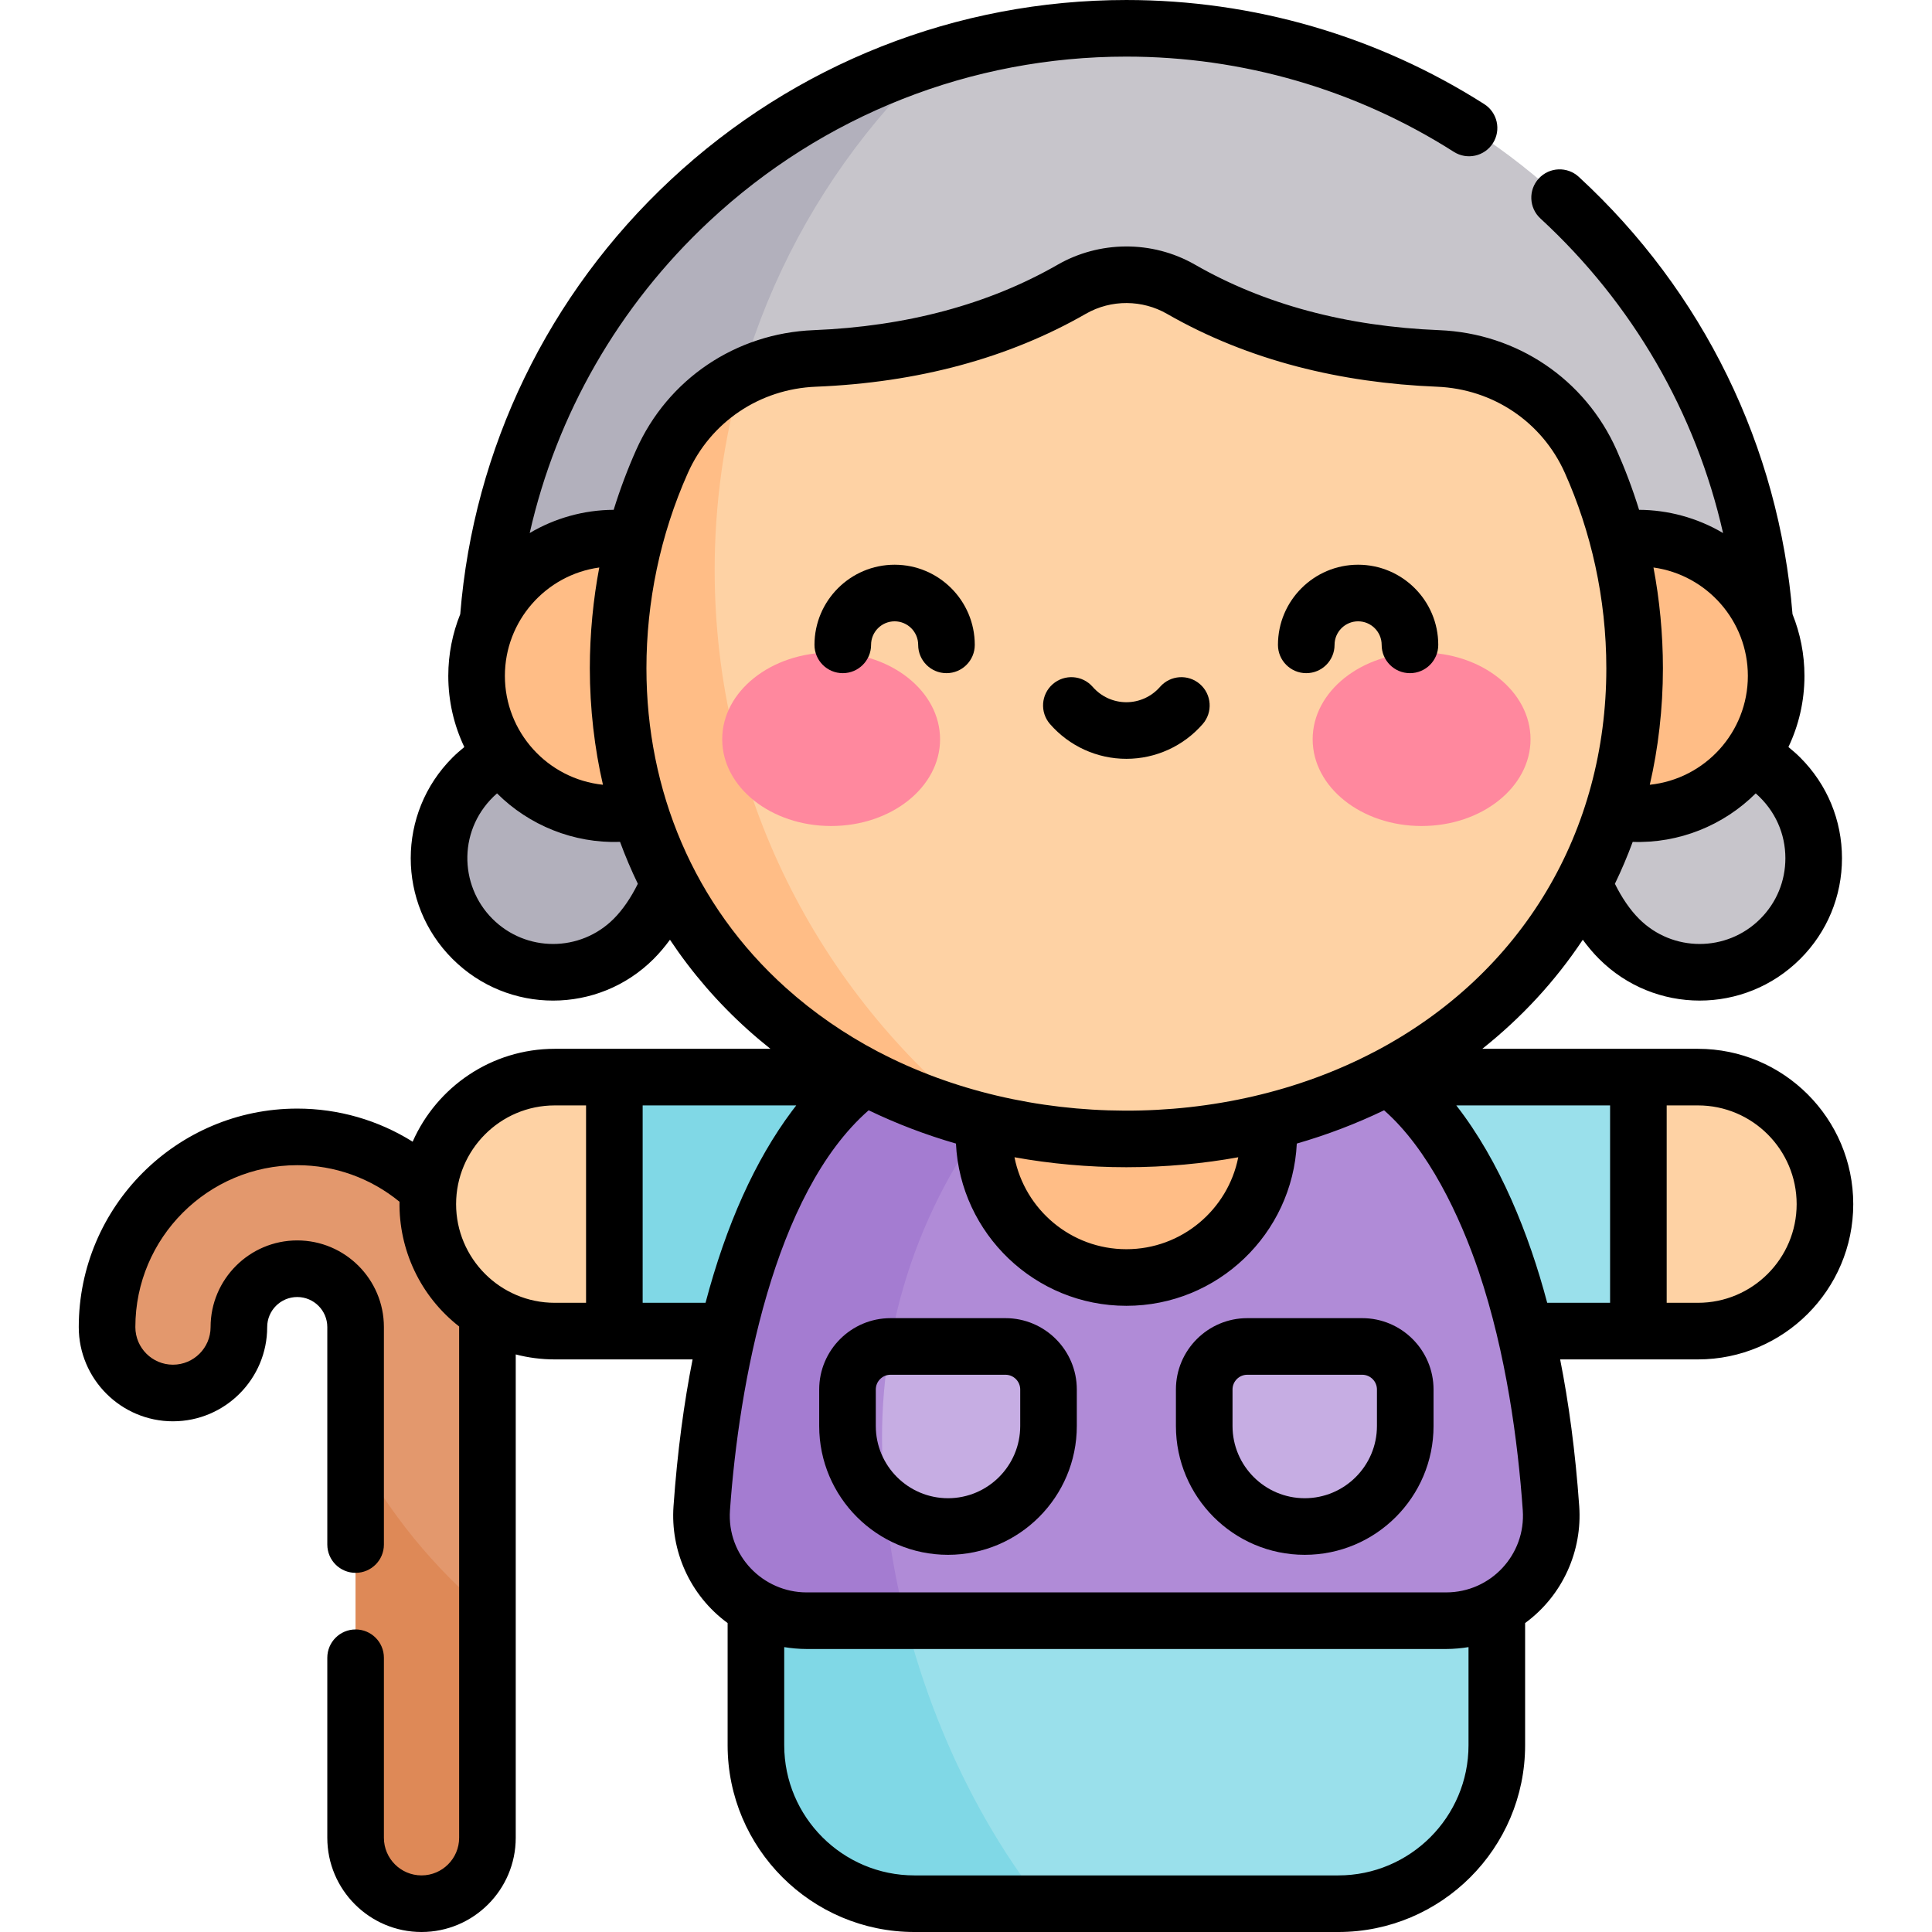 <svg id="Capa_1" enable-background="new 0 0 512 512" height="512" viewBox="0 0 512 512" width="512" xmlns="http://www.w3.org/2000/svg"><g><g><g><path d="m111.708 504.5c-9.648 0-17.469-7.821-17.469-17.469v-135.341c0-8.528-6.938-15.466-15.465-15.466-8.528 0-15.466 6.938-15.466 15.466 0 9.648-7.821 17.469-17.469 17.469s-17.469-7.821-17.469-17.469c0-27.792 22.611-50.404 50.404-50.404s50.403 22.611 50.403 50.404v135.341c-.001 9.648-7.822 17.469-17.469 17.469z" fill="#e3986d"/></g><path d="m162.81 285.445 19.094 33.655-19.094 33.655h-15.792c-18.599 0-33.65-15.062-33.65-33.65 0-18.587 15.063-33.66 33.65-33.66z" fill="#fed2a4"/><path d="m434.188 285.445-19.094 33.655 19.094 33.655h15.792c18.599 0 33.65-15.062 33.65-33.65 0-18.587-15.063-33.66-33.65-33.66z" fill="#fed2a4"/><path d="m162.81 285.445h66.602v67.31h-66.602z" fill="#80d8e6"/><path d="m367.586 285.445h66.602v67.31h-66.602z" fill="#9ae0eb"/><path d="m200.328 406.802v55.696c0 23.197 18.805 42.002 42.002 42.002h112.339c23.197 0 42.002-18.805 42.002-42.002v-55.696z" fill="#9ae0eb"/><path d="m235.575 406.802h-35.248v55.696c0 23.197 18.805 42.002 42.002 42.002h33.831c-21.432-27.358-35.738-62.841-40.585-97.698z" fill="#80d8e6"/><path d="m411.031 399.713c-6.603-93.539-43.446-114.265-43.446-114.265h-138.172s-36.843 20.727-43.446 114.265c-1.136 16.099 11.639 29.785 27.778 29.785h169.507c16.14.001 28.915-13.686 27.779-29.785z" fill="#b08bd7"/><circle cx="298.499" cy="300.831" fill="#ffbd86" r="37.721"/><path d="m233.746 381.053c0-36.784 13.93-70.313 36.799-95.605h-41.131s-36.843 20.727-43.446 114.265c-1.136 16.099 11.639 29.785 27.778 29.785h26.298c-4.118-16.168-6.298-32.611-6.298-48.445z" fill="#a47cd1"/><path d="m266.456 356.823h-30.451c-6.302 0-11.41 5.109-11.41 11.41v9.674c0 14.711 11.925 26.636 26.636 26.636s26.636-11.925 26.636-26.636v-9.674c0-6.302-5.109-11.41-11.411-11.41z" fill="#c6ade3"/><path d="m330.542 356.823h30.451c6.302 0 11.41 5.109 11.41 11.41v9.674c0 14.711-11.925 26.636-26.636 26.636s-26.636-11.925-26.636-26.636v-9.674c0-6.302 5.109-11.41 11.411-11.41z" fill="#c6ade3"/><path d="m174.992 199.018c-11.799-11.799-37.988-4.741-49.788 7.059-11.799 11.799-11.799 30.93 0 42.729s30.93 11.799 42.729 0c11.8-11.8 18.858-37.989 7.059-49.788z" fill="#b2b0bc"/><path d="m422.007 199.018c11.799-11.799 37.988-4.741 49.788 7.059 11.799 11.799 11.799 30.93 0 42.729s-30.93 11.799-42.729 0c-11.8-11.8-18.859-37.989-7.059-49.788z" fill="#c7c5cb"/><path d="m128.874 177.125c0-93.532 76.094-169.625 169.625-169.625 93.532 0 169.625 76.093 169.625 169.625z" fill="#c7c5cb"/><path d="m189.393 151.05c0-53.609 22.626-101.926 58.84-135.947-69.067 21.472-119.359 85.983-119.359 162.022h62.342c-1.192-8.522-1.823-17.225-1.823-26.075z" fill="#b2b0bc"/><circle cx="434.184" cy="179.121" fill="#ffbd86" r="36.515"/><path d="m421.549 122.265c-7.177-16.072-22.868-26.569-40.455-27.278-20.08-.809-45.061-5.096-68.114-18.333-8.949-5.139-20.012-5.139-28.961 0-23.053 13.237-48.034 17.524-68.114 18.333-17.587.708-33.279 11.205-40.455 27.278-7.483 16.758-11.641 35.326-11.641 54.862 0 74.378 60.303 124.698 134.691 124.698s134.69-50.319 134.69-124.697c0-19.537-4.158-38.105-11.641-54.863z" fill="#fed2a4"/><path d="m259.852 297.049c-42.932-34.169-70.458-86.866-70.458-146 0-17.658 2.455-34.742 7.041-50.932-9.142 4.706-16.631 12.398-20.984 22.147-2.967 6.645-5.402 13.578-7.271 20.739-1.751-.258-3.541-.399-5.364-.399-20.167 0-36.515 16.348-36.515 36.515s16.349 36.516 36.515 36.516c2.276 0 4.496-.229 6.656-.628 12.973 41.365 47.106 70.988 90.38 82.042z" fill="#ffbd86"/><g><g><g><ellipse cx="220.261" cy="195.913" fill="#ff889e" rx="28.868" ry="22.989"/></g><g><ellipse cx="376.737" cy="195.913" fill="#ff889e" rx="28.868" ry="22.989"/></g></g></g><path d="m233.746 381.053c0-8.257.711-16.348 2.058-24.221-6.208.109-11.209 5.167-11.209 11.4v9.674c0 8.428 3.919 15.937 10.029 20.818-.577-5.942-.878-11.848-.878-17.671z" fill="#b08bd7"/><g><path d="m94.239 384.433v102.598c0 9.648 7.821 17.469 17.469 17.469s17.469-7.821 17.469-17.469v-59.653c-14.232-11.886-26.137-26.461-34.938-42.945z" fill="#de8957"/></g></g><g><path d="m251.231 412.043c18.823 0 34.136-15.313 34.136-34.136v-9.674c0-10.427-8.483-18.91-18.91-18.91h-30.451c-10.427 0-18.911 8.483-18.911 18.91v9.674c0 18.823 15.313 34.136 34.136 34.136zm-19.136-43.81c0-2.156 1.754-3.91 3.911-3.91h30.451c2.156 0 3.91 1.754 3.91 3.91v9.674c0 10.551-8.584 19.136-19.136 19.136s-19.136-8.584-19.136-19.136z"/><path d="m345.768 412.043c18.822 0 34.136-15.313 34.136-34.136v-9.674c0-10.427-8.483-18.91-18.911-18.91h-30.451c-10.427 0-18.911 8.483-18.911 18.91v9.674c0 18.823 15.314 34.136 34.137 34.136zm-19.137-43.81c0-2.156 1.754-3.91 3.911-3.91h30.451c2.156 0 3.911 1.754 3.911 3.91v9.674c0 10.551-8.584 19.136-19.136 19.136-10.551 0-19.136-8.584-19.136-19.136v-9.674z"/><path d="m223.345 178.397c4.142 0 7.5-3.358 7.5-7.5 0-3.441 2.8-6.24 6.241-6.24s6.24 2.799 6.24 6.24c0 4.142 3.358 7.5 7.5 7.5s7.5-3.358 7.5-7.5c0-11.712-9.528-21.24-21.24-21.24s-21.241 9.528-21.241 21.24c0 4.142 3.358 7.5 7.5 7.5z"/><path d="m346.172 178.397c4.142 0 7.5-3.358 7.5-7.5 0-3.441 2.8-6.24 6.241-6.24s6.241 2.799 6.241 6.24c0 4.142 3.358 7.5 7.5 7.5s7.5-3.358 7.5-7.5c0-11.712-9.528-21.24-21.241-21.24s-21.241 9.528-21.241 21.24c0 4.142 3.358 7.5 7.5 7.5z"/><path d="m298.499 201.097c7.754 0 15.127-3.358 20.229-9.213 2.721-3.123 2.396-7.86-.727-10.582-3.122-2.721-7.86-2.396-10.582.727-2.252 2.585-5.504 4.067-8.921 4.067s-6.668-1.482-8.921-4.067c-2.721-3.124-7.459-3.449-10.582-.727-3.123 2.721-3.448 7.459-.727 10.582 5.104 5.855 12.477 9.213 20.231 9.213z"/><path d="m45.839 376.659c13.768 0 24.969-11.201 24.969-24.969 0-4.393 3.573-7.966 7.966-7.966 4.392 0 7.965 3.573 7.965 7.966v57.63c0 4.142 3.358 7.5 7.5 7.5s7.5-3.358 7.5-7.5v-57.63c0-12.664-10.302-22.966-22.965-22.966-12.664 0-22.966 10.302-22.966 22.966 0 5.497-4.472 9.969-9.969 9.969s-9.969-4.472-9.969-9.969c0-23.657 19.247-42.903 42.904-42.903 9.943 0 19.445 3.417 27.1 9.687-.205 12.657 5.45 24.981 15.802 33.053.001.1 0 52.349 0 135.504 0 5.497-4.472 9.969-9.969 9.969s-9.969-4.472-9.969-9.969v-47.711c0-4.142-3.358-7.5-7.5-7.5s-7.5 3.358-7.5 7.5v47.711c0 13.768 11.201 24.969 24.969 24.969s24.969-11.201 24.969-24.969v-128.093c3.306.859 6.771 1.318 10.342 1.318h36.525c-2.258 11.412-4.026 24.322-5.057 38.929-.82 11.614 4.206 23.514 14.341 30.94v32.373c0 27.295 22.207 49.502 49.502 49.502h112.339c27.296 0 49.502-22.207 49.502-49.502v-32.373c10.096-7.398 15.164-19.282 14.341-30.94-1.031-14.607-2.799-27.517-5.057-38.929h36.525c22.69 0 41.15-18.46 41.15-41.15 0-22.696-18.46-41.16-41.15-41.16-6.62 0-49.804 0-57.152 0 10.428-8.305 19.295-17.887 26.628-28.905 1.354 1.846 2.79 3.552 4.306 5.068 14.739 14.74 38.596 14.741 53.336 0 7.123-7.123 11.046-16.594 11.046-26.667s-3.923-19.545-11.046-26.668c-.967-.967-2.033-1.896-3.146-2.804 2.721-5.717 4.249-12.107 4.249-18.848 0-5.783-1.132-11.303-3.168-16.367-3.582-44.393-23.659-85.509-56.639-115.889-3.047-2.807-7.792-2.612-10.598.435-2.807 3.047-2.612 7.791.435 10.598 24.478 22.548 41.198 51.546 48.397 83.36-6.883-4.082-14.694-6.118-22.252-6.152-1.729-5.584-3.797-11.013-5.978-15.899-8.364-18.73-26.374-30.883-47.001-31.714-24.603-.991-46.364-6.826-64.681-17.343-11.517-6.614-25.495-6.281-36.43 0-18.317 10.517-40.079 16.352-64.681 17.343-20.628.831-38.638 12.983-47.001 31.714-2.22 4.971-4.278 10.409-5.978 15.899-8.012.036-15.724 2.279-22.249 6.15 7.125-31.462 23.569-60.205 47.605-82.639 30.136-28.128 69.386-43.618 110.518-43.618 30.827 0 60.837 8.729 86.785 25.242 3.494 2.223 8.13 1.194 10.354-2.301 2.224-3.494 1.194-8.13-2.3-10.354-28.359-18.047-61.154-27.587-94.839-27.587-44.945 0-87.829 16.923-120.754 47.652-32.458 30.293-52.229 71.129-55.778 115.102-2.036 5.063-3.168 10.584-3.168 16.367 0 6.742 1.528 13.131 4.249 18.849-1.114.908-2.18 1.837-3.146 2.804-14.739 14.738-14.741 38.595 0 53.335 14.738 14.739 38.595 14.742 53.335 0 1.516-1.516 2.952-3.222 4.307-5.069 5.798 8.711 12.717 16.739 20.706 23.909 1.922 1.725 3.9 3.385 5.922 4.995-7.403 0-50.635 0-57.152 0-16.806 0-31.283 10.135-37.666 24.612-9.113-5.701-19.643-8.77-30.579-8.77-31.928 0-57.904 25.975-57.904 57.903-.001 13.769 11.2 24.97 24.968 24.97zm124.471-83.714h40.702c-.38.486-.763.989-1.149 1.505-9.732 13.024-17.42 30.094-22.89 50.805h-16.663zm59.894 1.292c7.366 3.546 15.1 6.5 23.131 8.82 1.165 23.905 20.976 42.996 45.165 42.996s44-19.09 45.165-42.996c8.031-2.32 15.764-5.274 23.129-8.82 11.711 10.262 20.104 28.021 25.092 42.745 7.28 21.635 10.384 45.129 11.664 63.259.831 11.774-8.495 21.758-20.297 21.758h-169.507c-11.506 0-21.147-9.718-20.296-21.757 2.363-33.487 11.566-83.98 36.754-106.005zm97.947 12.448c-2.733 13.873-14.99 24.368-29.652 24.368s-26.919-10.495-29.652-24.368c9.47 1.719 19.591 2.641 29.652 2.641 10.414 0 20.561-.986 29.652-2.641zm61.02 129.814v26c0 19.024-15.478 34.502-34.502 34.502h-112.339c-19.024 0-34.502-15.478-34.502-34.502v-26c1.715.293 3.955.5 5.918.5h169.507c2.002 0 4.237-.215 5.918-.5zm86.959-117.394c0 14.419-11.731 26.15-26.15 26.15h-8.292v-52.311h8.292c14.419.001 26.15 11.737 26.15 26.161zm-49.442 26.151h-16.664c-4.797-18.108-12.537-37.483-24.091-52.311h40.755zm36.512-166.135c0 14.878-11.298 27.306-25.991 28.849 2.225-9.558 3.482-20.204 3.482-30.842 0-9.142-.896-18.272-2.505-26.737 14.158 1.96 25.014 14.148 25.014 28.73zm3.291 64.381c-8.877 8.877-23.245 8.879-32.123 0-2.368-2.368-4.585-5.598-6.401-9.292 1.744-3.611 3.319-7.321 4.713-11.1 12.274.423 24.076-4.351 32.604-12.859 5.237 4.597 7.859 10.785 7.859 17.19.001 6.067-2.362 11.771-6.652 16.061zm-332.693-64.381c0-14.554 10.823-26.78 25.015-28.73-1.58 8.316-2.505 17.488-2.505 26.737 0 10.617 1.259 21.296 3.481 30.842-14.757-1.55-25.991-14.042-25.991-28.849zm28.832 64.381c-8.876 8.877-23.244 8.879-32.123 0-8.973-8.973-9.169-24.142 1.207-33.251 8.498 8.48 20.312 13.28 32.604 12.859 1.394 3.779 2.969 7.489 4.713 11.1-1.816 3.695-4.034 6.925-6.401 9.292zm8.679-66.374c0-17.559 3.629-35.327 10.989-51.804 6.023-13.49 19.017-22.242 33.909-22.842 27.042-1.089 51.113-7.59 71.547-19.323 6.778-3.89 15.03-3.71 21.491 0 21.706 12.464 46.24 18.303 71.547 19.323 14.892.6 27.885 9.352 33.909 22.842 6.907 15.467 10.99 33.13 10.99 51.804 0 42.907-21.908 80.843-61.426 101.602-.016.008-.033.016-.05.024-.037.018-.076.031-.113.05-40.155 21.018-92.253 20.389-131.206 0-.031-.016-.064-.026-.095-.042-.03-.015-.06-.029-.09-.043-8.882-4.668-17.092-10.333-24.444-16.931-24.431-21.931-36.958-52.341-36.958-84.66zm-24.291 115.817h8.292v52.311h-8.292c-14.512 0-26.15-11.832-26.15-26.15 0-14.359 11.679-26.161 26.15-26.161z"/></g></g></svg>
